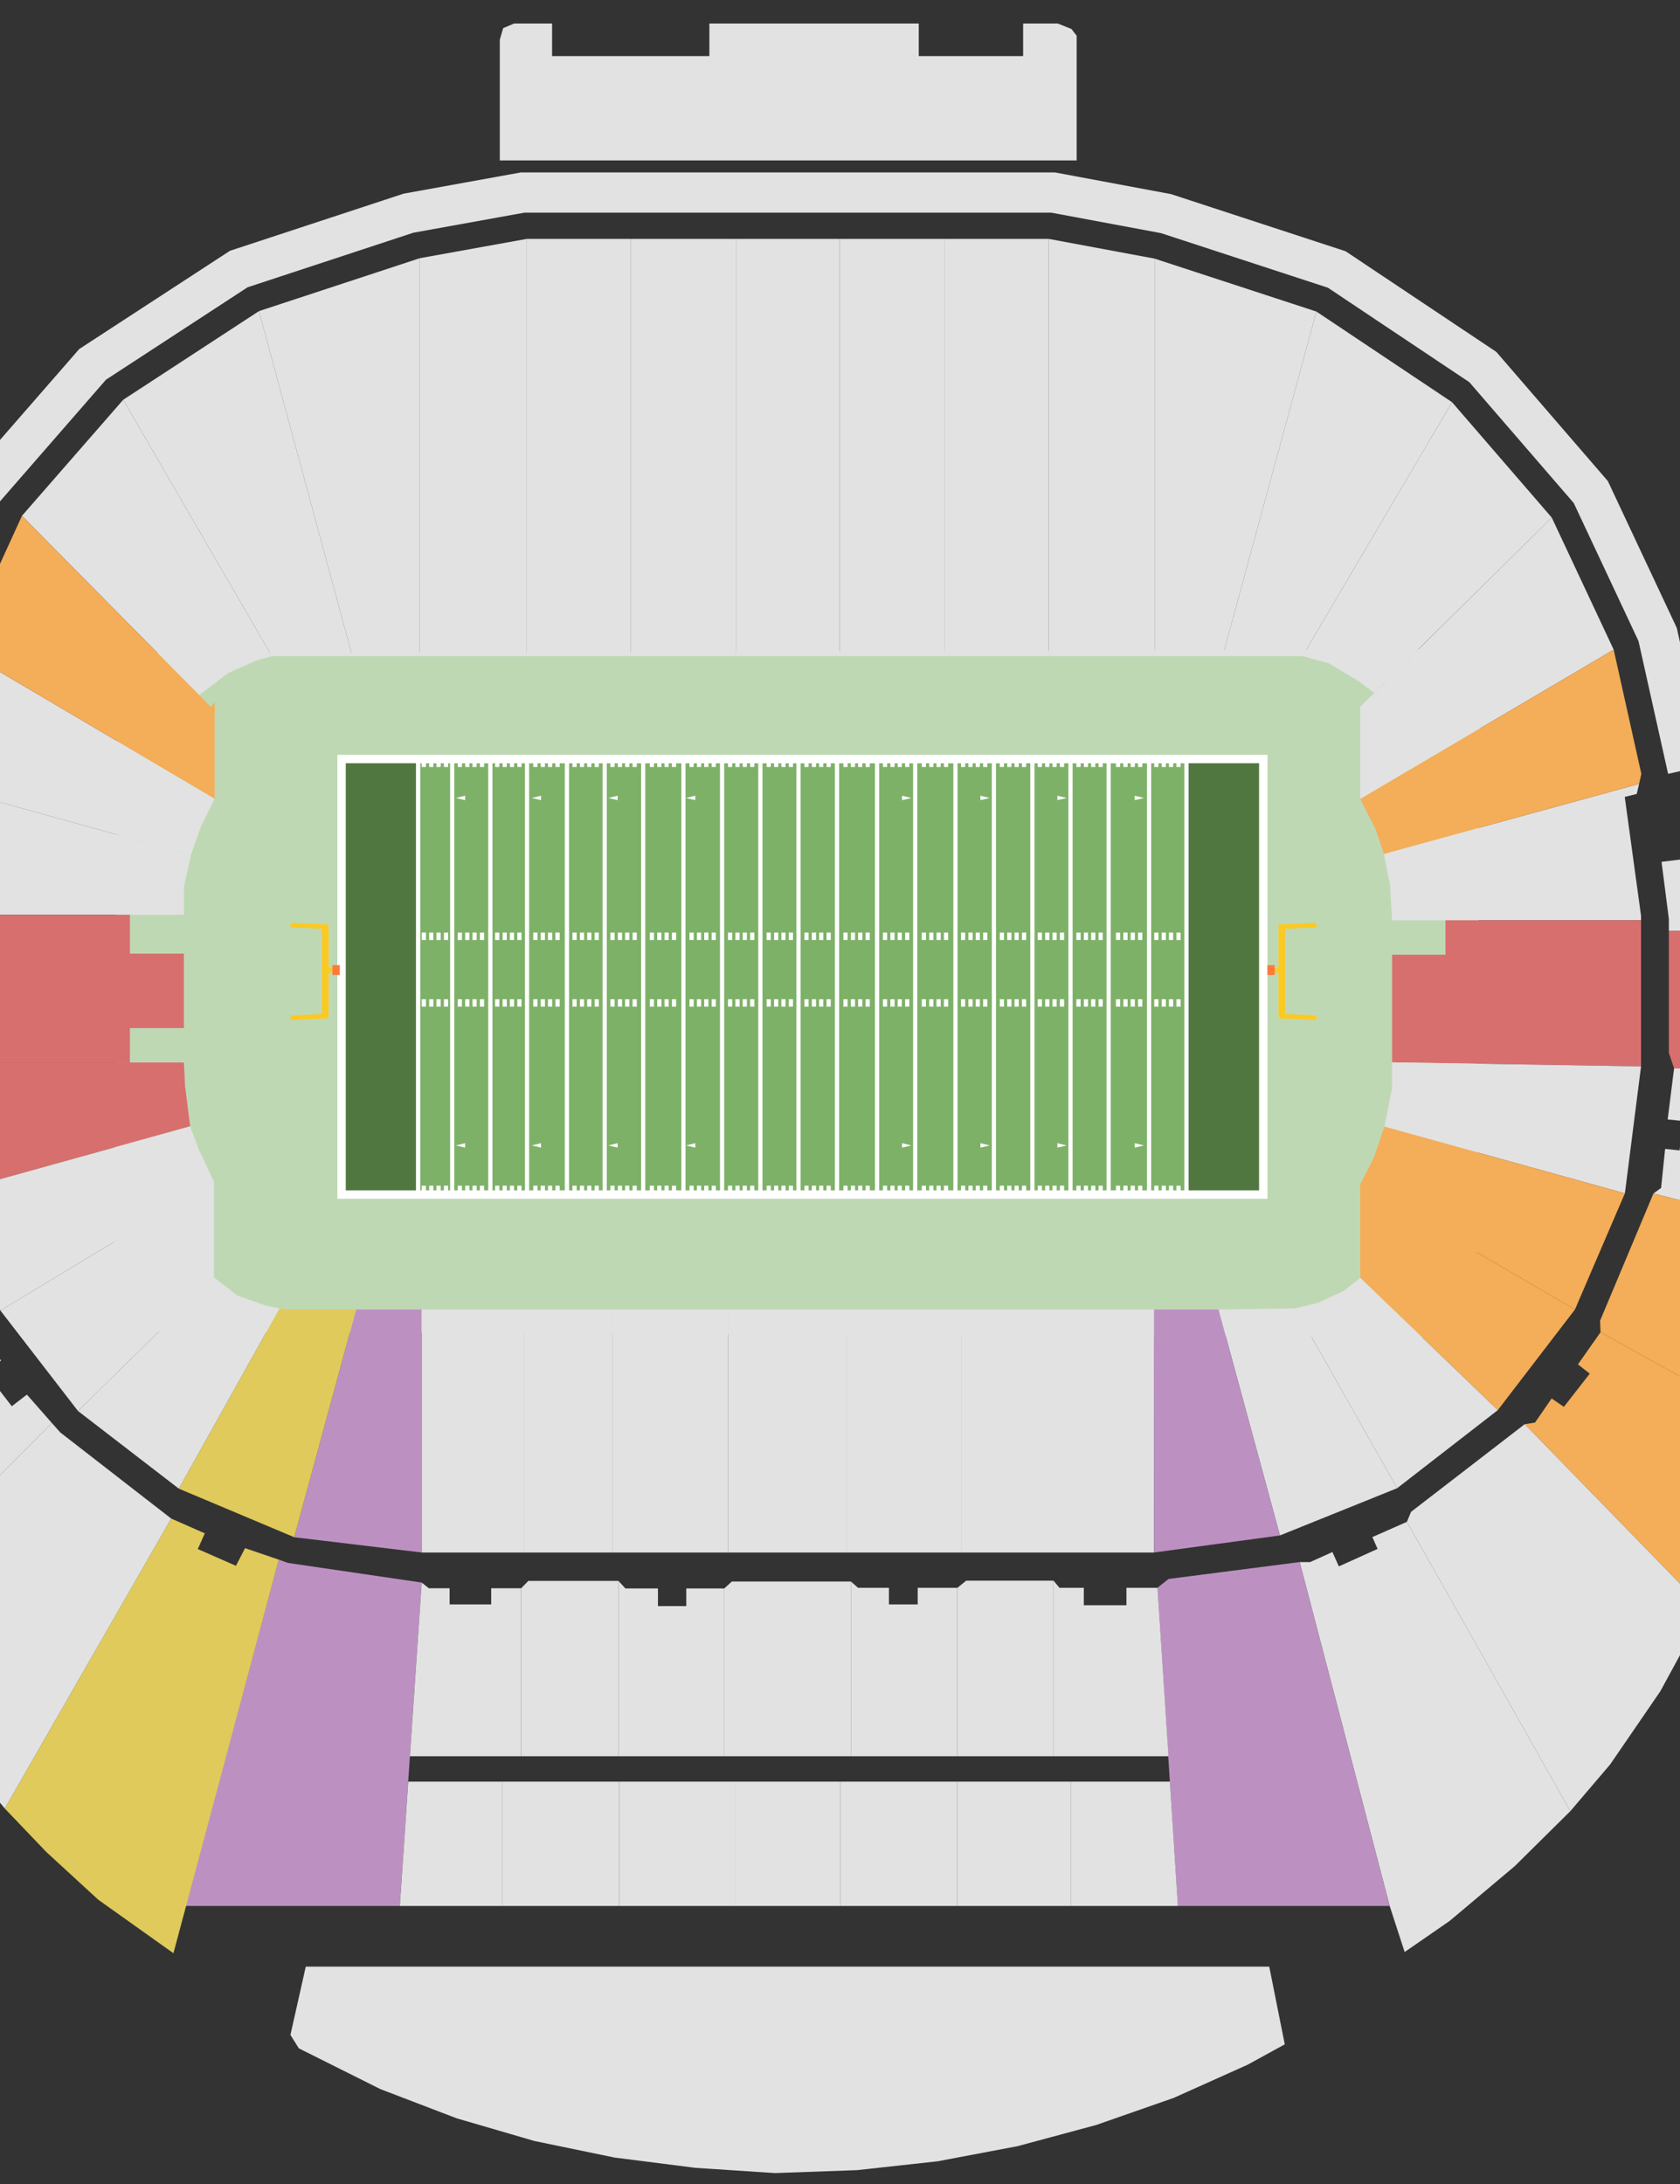 <svg version="1.1" archibusversion="23.2" xmlns="http://www.w3.org/2000/svg" xmlns:xlink="http://www.w3.org/1999/xlink" viewBox="60 0 400 520">
    <rect x="60" y="0" width="400" height="520" fill="#333333" stroke="none"/>
    <style>
        .a-door{stroke:#ffcb05}.a-eqpm,.a-glaz,.a-glaz-cwmg{stroke:#ffcb05;stroke-width:.103%}.a-door{stroke-width:.149%}.a-detl-genf,.a-flor-hral{stroke:silver;stroke-width:.103%}.a-detl-genf{stroke:#0f0}
    </style>
    <view class="selectablePath" id="defaultView" units="inches" viewBox="60 0 400 520"/>
    <g>
        <path d="M 360.8 284.4 L 360.8 180.75 141.35 180.75 141.35 284.4 360.8 284.4 Z" fill="#7EB168"/>
        <path d="M 141.35 180.75 L 360.8 180.75 360.8 284.4 141.35 284.4 141.35 180.75 Z" fill="none" stroke="#FFFFFF" stroke-width="1"/>
        <path d="M 411.45 318.5 L 412.45 154.5 88 155.5 87 317 411.45 318.5 M 351.9 181.75 L 351.9 283.5 152.6 283.5 152.6 181.75 351.9 181.75 Z" fill="#BFD8B4"/>
        <path d="M 351.9 283.5 L 351.9 181.75 152.6 181.75 152.6 283.5 351.9 283.5 Z" fill="#7EB168"/>
        <path d="M 360.8 180.45 L 342.55 180.45 342.55 284.45 360.8 284.45 360.8 180.45 Z" fill="#517741"/>
        <path d="M 159 180.45 L 140.75 180.45 140.75 284.45 159 284.45 159 180.45 Z" fill="#517741"/>
        <path d="M 207.058 272.184 L 204.863 272.733 207.058 273.239 207.058 272.184 M 207.058 190.51 L 207.058 189.455 204.863 190.004 207.058 190.51 M 188.82 273.239 L 188.82 272.184 186.624 272.733 188.82 273.239 M 188.82 190.51 L 188.82 189.455 186.624 190.004 188.82 190.51 M 225.55 272.184 L 223.355 272.733 225.55 273.239 225.55 272.184 M 225.55 190.51 L 225.55 189.455 223.355 190.004 225.55 190.51 M 168.554 272.733 L 170.75 273.239 170.75 272.184 168.554 272.733 M 170.75 190.51 L 170.75 189.455 168.554 190.004 170.75 190.51 M 330.168 272.184 L 330.168 273.239 332.363 272.733 330.168 272.184 M 330.168 189.455 L 330.168 190.51 332.363 190.004 330.168 189.455 M 276.972 272.733 L 274.777 272.184 274.777 273.239 276.972 272.733 M 274.777 189.455 L 274.777 190.51 276.972 190.004 274.777 189.455 M 313.956 272.733 L 311.761 272.184 311.761 273.239 313.956 272.733 M 311.761 190.51 L 313.956 190.004 311.761 189.455 311.761 190.51 M 295.633 272.733 L 293.438 272.184 293.438 273.239 295.633 272.733 M 293.438 189.455 L 293.438 190.51 295.633 190.004 293.438 189.455 Z" fill="#FFFFFF"/>
        <path d="M 292.804 180.718 L 294.577 180.718 296.646 180.718 298.546 180.718 300.319 180.718 302.05 180.718 303.824 180.718 305.808 180.718 307.581 180.718 309.354 180.718 311.085 180.718 312.858 180.718 314.885 180.718 316.785 180.718 318.558 180.718 320.289 180.718 322.062 180.718 323.962 180.718 326.199 180.718 327.973 180.718 329.704 180.718 331.477 180.718 333.588 180.718 335.319 180.718 337.092 180.718 338.823 180.718 340.596 180.718 342.496 180.718 360.777 180.718 360.777 284.425 342.496 284.425 333.588 284.425 323.962 284.425 314.885 284.425 305.808 284.425 296.646 284.425 287.485 284.425 277.901 284.425 268.824 284.425 259.283 284.425 250.121 284.425 241.044 284.425 231.925 284.425 222.721 284.425 213.137 284.425 203.976 284.425 194.983 284.425 185.484 284.425 176.745 284.425 167.668 284.425 159.562 284.425 141.323 284.425 141.323 180.718 159.562 180.718 160.913 180.718 162.686 180.718 164.417 180.718 166.19 180.718 167.668 180.718 169.483 180.718 171.256 180.718 172.988 180.718 174.761 180.718 176.745 180.718 178.392 180.718 180.165 180.718 181.896 180.718 183.669 180.718 185.484 180.718 187.469 180.718 189.242 180.718 190.973 180.718 192.746 180.718 194.983 180.718 196.799 180.718 198.572 180.718 200.303 180.718 202.076 180.718 203.976 180.718 205.834 180.718 207.607 180.718 209.338 180.718 211.111 180.718 213.137 180.718 215.206 180.718 216.979 180.718 218.71 180.718 220.484 180.718 222.721 180.718 224.663 180.718 226.436 180.718 228.167 180.718 229.941 180.718 231.925 180.718 233.825 180.718 235.598 180.718 237.329 180.718 239.102 180.718 241.044 180.718 243.028 180.718 244.802 180.718 246.533 180.718 248.306 180.718 250.121 180.718 252.021 180.718 253.794 180.718 255.525 180.718 257.298 180.718 259.283 180.718 261.309 180.718 263.082 180.718 264.813 180.718 266.587 180.718 268.824 180.718 270.724 180.718 272.497 180.718 274.228 180.718 276.001 180.718 277.901 180.718 279.97 180.718 281.743 180.718 283.474 180.718 285.247 180.718 287.485 180.718 289.3 180.718 291.073 180.718 292.804 180.718 Z" fill="none" stroke="#FFFFFF" stroke-width="2"/>
        <path d="M 292.804 180.718 L 292.804 182.617 M 291.073 180.718 L 291.073 182.617 M 285.247 180.718 L 285.247 182.617 M 289.3 180.718 L 289.3 182.617 M 298.546 180.718 L 298.546 182.617 M 300.319 180.718 L 300.319 182.617 M 302.05 180.718 L 302.05 182.617 M 294.577 180.718 L 294.577 182.617 M 307.581 180.718 L 307.581 182.617 M 309.354 180.718 L 309.354 182.617 M 303.824 180.718 L 303.824 182.617 M 316.785 180.718 L 316.785 182.617 M 318.558 180.718 L 318.558 182.617 M 311.085 180.718 L 311.085 182.617 M 312.858 180.718 L 312.858 182.617 M 257.298 180.718 L 257.298 182.617 M 255.525 180.718 L 255.525 182.617 M 252.021 180.718 L 252.021 182.617 M 253.794 180.718 L 253.794 182.617 M 266.587 180.718 L 266.587 182.617 M 264.813 180.718 L 264.813 182.617 M 261.309 180.718 L 261.309 182.617 M 263.082 180.718 L 263.082 182.617 M 272.497 180.718 L 272.497 182.617 M 276.001 180.718 L 276.001 182.617 M 274.228 180.718 L 274.228 182.617 M 270.724 180.718 L 270.724 182.617 M 283.474 180.718 L 283.474 182.617 M 281.743 180.718 L 281.743 182.617 M 279.97 180.718 L 279.97 182.617 M 252.021 222.04 L 252.021 223.813 M 261.309 222.04 L 261.309 223.813 M 255.525 222.04 L 255.525 223.813 M 257.298 222.04 L 257.298 223.813 M 253.794 222.04 L 253.794 223.813 M 263.082 222.04 L 263.082 223.813 M 266.587 222.04 L 266.587 223.813 M 264.813 222.04 L 264.813 223.813 M 281.743 222.04 L 281.743 223.813 M 279.97 222.04 L 279.97 223.813 M 283.474 222.04 L 283.474 223.813 M 274.228 222.04 L 274.228 223.813 M 276.001 222.04 L 276.001 223.813 M 270.724 222.04 L 270.724 223.813 M 272.497 222.04 L 272.497 223.813 M 285.247 222.04 L 285.247 223.813 M 291.073 222.04 L 291.073 223.813 M 289.3 222.04 L 289.3 223.813 M 294.577 222.04 L 294.577 223.813 M 292.804 222.04 L 292.804 223.813 M 302.05 222.04 L 302.05 223.813 M 298.546 222.04 L 298.546 223.813 M 300.319 222.04 L 300.319 223.813 M 309.354 222.04 L 309.354 223.813 M 307.581 222.04 L 307.581 223.813 M 311.085 222.04 L 311.085 223.813 M 312.858 222.04 L 312.858 223.813 M 316.785 222.04 L 316.785 223.813 M 318.558 222.04 L 318.558 223.813 M 303.824 222.04 L 303.824 223.813 M 326.199 180.718 L 326.199 182.617 M 327.973 180.718 L 327.973 182.617 M 320.289 180.718 L 320.289 182.617 M 322.062 180.718 L 322.062 182.617 M 335.319 180.718 L 335.319 182.617 M 331.477 180.718 L 331.477 182.617 M 329.704 180.718 L 329.704 182.617 M 337.092 180.718 L 337.092 182.617 M 340.596 180.718 L 340.596 182.617 M 338.823 180.718 L 338.823 182.617 M 320.289 222.04 L 320.289 223.813 M 331.477 222.04 L 331.477 223.813 M 335.319 222.04 L 335.319 223.813 M 322.062 222.04 L 322.062 223.813 M 327.973 222.04 L 327.973 223.813 M 326.199 222.04 L 326.199 223.813 M 329.704 222.04 L 329.704 223.813 M 337.092 222.04 L 337.092 223.813 M 338.823 222.04 L 338.823 223.813 M 340.596 222.04 L 340.596 223.813 M 337.092 237.911 L 337.092 239.683 M 340.596 237.911 L 340.596 239.683 M 338.823 237.911 L 338.823 239.683 M 331.477 237.911 L 331.477 239.683 M 326.199 237.911 L 326.199 239.683 M 327.973 237.911 L 327.973 239.683 M 322.062 237.911 L 322.062 239.683 M 335.319 237.911 L 335.319 239.683 M 320.289 237.911 L 320.289 239.683 M 329.704 237.911 L 329.704 239.683 M 340.596 282.314 L 340.596 284.087 M 338.823 282.314 L 338.823 284.087 M 337.092 282.314 L 337.092 284.087 M 322.062 282.314 L 322.062 284.087 M 331.477 282.314 L 331.477 284.087 M 329.704 282.314 L 329.704 284.087 M 326.199 282.314 L 326.199 284.087 M 320.289 282.314 L 320.289 284.087 M 327.973 282.314 L 327.973 284.087 M 335.319 282.314 L 335.319 284.087 M 303.824 237.911 L 303.824 239.683 M 311.085 237.911 L 311.085 239.683 M 307.581 237.911 L 307.581 239.683 M 309.354 237.911 L 309.354 239.683 M 318.558 237.911 L 318.558 239.683 M 312.858 237.911 L 312.858 239.683 M 316.785 237.911 L 316.785 239.683 M 291.073 237.911 L 291.073 239.683 M 294.577 237.911 L 294.577 239.683 M 289.3 237.911 L 289.3 239.683 M 292.804 237.911 L 292.804 239.683 M 302.05 237.911 L 302.05 239.683 M 300.319 237.911 L 300.319 239.683 M 285.247 237.911 L 285.247 239.683 M 298.546 237.911 L 298.546 239.683 M 272.497 237.911 L 272.497 239.683 M 281.743 237.911 L 281.743 239.683 M 283.474 237.911 L 283.474 239.683 M 279.97 237.911 L 279.97 239.683 M 274.228 237.911 L 274.228 239.683 M 276.001 237.911 L 276.001 239.683 M 270.724 237.911 L 270.724 239.683 M 266.587 237.911 L 266.587 239.683 M 263.082 237.911 L 263.082 239.683 M 264.813 237.911 L 264.813 239.683 M 261.309 237.911 L 261.309 239.683 M 255.525 237.911 L 255.525 239.683 M 257.298 237.911 L 257.298 239.683 M 252.021 237.911 L 252.021 239.683 M 253.794 237.911 L 253.794 239.683 M 283.474 282.314 L 283.474 284.087 M 279.97 282.314 L 279.97 284.087 M 281.743 282.314 L 281.743 284.087 M 276.001 282.314 L 276.001 284.087 M 272.497 282.314 L 272.497 284.087 M 274.228 282.314 L 274.228 284.087 M 270.724 282.314 L 270.724 284.087 M 252.021 282.314 L 252.021 284.087 M 261.309 282.314 L 261.309 284.087 M 255.525 282.314 L 255.525 284.087 M 257.298 282.314 L 257.298 284.087 M 253.794 282.314 L 253.794 284.087 M 263.082 282.314 L 263.082 284.087 M 264.813 282.314 L 264.813 284.087 M 266.587 282.314 L 266.587 284.087 M 309.354 282.314 L 309.354 284.087 M 312.858 282.314 L 312.858 284.087 M 318.558 282.314 L 318.558 284.087 M 316.785 282.314 L 316.785 284.087 M 311.085 282.314 L 311.085 284.087 M 307.581 282.314 L 307.581 284.087 M 303.824 282.314 L 303.824 284.087 M 302.05 282.314 L 302.05 284.087 M 300.319 282.314 L 300.319 284.087 M 298.546 282.314 L 298.546 284.087 M 294.577 282.314 L 294.577 284.087 M 285.247 282.314 L 285.247 284.087 M 289.3 282.314 L 289.3 284.087 M 292.804 282.314 L 292.804 284.087 M 291.073 282.314 L 291.073 284.087 M 160.913 180.718 L 160.913 182.617 M 162.686 180.718 L 162.686 182.617 M 164.417 180.718 L 164.417 182.617 M 171.256 180.718 L 171.256 182.617 M 172.988 180.718 L 172.988 182.617 M 166.19 180.718 L 166.19 182.617 M 169.483 180.718 L 169.483 182.617 M 178.392 180.718 L 178.392 182.617 M 181.896 180.718 L 181.896 182.617 M 180.165 180.718 L 180.165 182.617 M 174.761 180.718 L 174.761 182.617 M 162.686 222.04 L 162.686 223.813 M 164.417 222.04 L 164.417 223.813 M 160.913 222.04 L 160.913 223.813 M 169.483 222.04 L 169.483 223.813 M 166.19 222.04 L 166.19 223.813 M 172.988 222.04 L 172.988 223.813 M 174.761 222.04 L 174.761 223.813 M 180.165 222.04 L 180.165 223.813 M 171.256 222.04 L 171.256 223.813 M 181.896 222.04 L 181.896 223.813 M 178.392 222.04 L 178.392 223.813 M 224.663 180.718 L 224.663 182.617 M 216.979 180.718 L 216.979 182.617 M 220.484 180.718 L 220.484 182.617 M 218.71 180.718 L 218.71 182.617 M 233.825 180.718 L 233.825 182.617 M 229.941 180.718 L 229.941 182.617 M 228.167 180.718 L 228.167 182.617 M 226.436 180.718 L 226.436 182.617 M 239.102 180.718 L 239.102 182.617 M 235.598 180.718 L 235.598 182.617 M 237.329 180.718 L 237.329 182.617 M 248.306 180.718 L 248.306 182.617 M 244.802 180.718 L 244.802 182.617 M 243.028 180.718 L 243.028 182.617 M 246.533 180.718 L 246.533 182.617 M 190.973 180.718 L 190.973 182.617 M 187.469 180.718 L 187.469 182.617 M 189.242 180.718 L 189.242 182.617 M 183.669 180.718 L 183.669 182.617 M 198.572 180.718 L 198.572 182.617 M 196.799 180.718 L 196.799 182.617 M 192.746 180.718 L 192.746 182.617 M 205.834 180.718 L 205.834 182.617 M 207.607 180.718 L 207.607 182.617 M 202.076 180.718 L 202.076 182.617 M 200.303 180.718 L 200.303 182.617 M 215.206 180.718 L 215.206 182.617 M 211.111 180.718 L 211.111 182.617 M 209.338 180.718 L 209.338 182.617 M 183.669 222.04 L 183.669 223.813 M 192.746 222.04 L 192.746 223.813 M 187.469 222.04 L 187.469 223.813 M 189.242 222.04 L 189.242 223.813 M 190.973 222.04 L 190.973 223.813 M 196.799 222.04 L 196.799 223.813 M 198.572 222.04 L 198.572 223.813 M 205.834 222.04 L 205.834 223.813 M 209.338 222.04 L 209.338 223.813 M 202.076 222.04 L 202.076 223.813 M 207.607 222.04 L 207.607 223.813 M 211.111 222.04 L 211.111 223.813 M 200.303 222.04 L 200.303 223.813 M 215.206 222.04 L 215.206 223.813 M 233.825 222.04 L 233.825 223.813 M 220.484 222.04 L 220.484 223.813 M 218.71 222.04 L 218.71 223.813 M 226.436 222.04 L 226.436 223.813 M 224.663 222.04 L 224.663 223.813 M 228.167 222.04 L 228.167 223.813 M 216.979 222.04 L 216.979 223.813 M 229.941 222.04 L 229.941 223.813 M 239.102 222.04 L 239.102 223.813 M 237.329 222.04 L 237.329 223.813 M 243.028 222.04 L 243.028 223.813 M 246.533 222.04 L 246.533 223.813 M 248.306 222.04 L 248.306 223.813 M 244.802 222.04 L 244.802 223.813 M 235.598 222.04 L 235.598 223.813 M 239.102 237.911 L 239.102 239.683 M 237.329 237.911 L 237.329 239.683 M 235.598 237.911 L 235.598 239.683 M 243.028 237.911 L 243.028 239.683 M 246.533 237.911 L 246.533 239.683 M 248.306 237.911 L 248.306 239.683 M 244.802 237.911 L 244.802 239.683 M 220.484 237.911 L 220.484 239.683 M 218.71 237.911 L 218.71 239.683 M 226.436 237.911 L 226.436 239.683 M 224.663 237.911 L 224.663 239.683 M 228.167 237.911 L 228.167 239.683 M 229.941 237.911 L 229.941 239.683 M 216.979 237.911 L 216.979 239.683 M 233.825 237.911 L 233.825 239.683 M 200.303 237.911 L 200.303 239.683 M 202.076 237.911 L 202.076 239.683 M 207.607 237.911 L 207.607 239.683 M 215.206 237.911 L 215.206 239.683 M 211.111 237.911 L 211.111 239.683 M 205.834 237.911 L 205.834 239.683 M 209.338 237.911 L 209.338 239.683 M 198.572 237.911 L 198.572 239.683 M 187.469 237.911 L 187.469 239.683 M 196.799 237.911 L 196.799 239.683 M 192.746 237.911 L 192.746 239.683 M 190.973 237.911 L 190.973 239.683 M 183.669 237.911 L 183.669 239.683 M 189.242 237.911 L 189.242 239.683 M 207.607 282.314 L 207.607 284.087 M 215.206 282.314 L 215.206 284.087 M 211.111 282.314 L 211.111 284.087 M 209.338 282.314 L 209.338 284.087 M 202.076 282.314 L 202.076 284.087 M 205.834 282.314 L 205.834 284.087 M 200.303 282.314 L 200.303 284.087 M 192.746 282.314 L 192.746 284.087 M 196.799 282.314 L 196.799 284.087 M 198.572 282.314 L 198.572 284.087 M 183.669 282.314 L 183.669 284.087 M 190.973 282.314 L 190.973 284.087 M 187.469 282.314 L 187.469 284.087 M 189.242 282.314 L 189.242 284.087 M 239.102 282.314 L 239.102 284.087 M 244.802 282.314 L 244.802 284.087 M 248.306 282.314 L 248.306 284.087 M 246.533 282.314 L 246.533 284.087 M 243.028 282.314 L 243.028 284.087 M 237.329 282.314 L 237.329 284.087 M 235.598 282.314 L 235.598 284.087 M 233.825 282.314 L 233.825 284.087 M 228.167 282.314 L 228.167 284.087 M 229.941 282.314 L 229.941 284.087 M 226.436 282.314 L 226.436 284.087 M 216.979 282.314 L 216.979 284.087 M 220.484 282.314 L 220.484 284.087 M 218.71 282.314 L 218.71 284.087 M 224.663 282.314 L 224.663 284.087 M 174.761 237.911 L 174.761 239.683 M 169.483 237.911 L 169.483 239.683 M 171.256 237.911 L 171.256 239.683 M 172.988 237.911 L 172.988 239.683 M 166.19 237.911 L 166.19 239.683 M 180.165 237.911 L 180.165 239.683 M 178.392 237.911 L 178.392 239.683 M 181.896 237.911 L 181.896 239.683 M 160.913 237.911 L 160.913 239.683 M 164.417 237.911 L 164.417 239.683 M 162.686 237.911 L 162.686 239.683 M 174.761 282.314 L 174.761 284.087 M 181.896 282.314 L 181.896 284.087 M 180.165 282.314 L 180.165 284.087 M 178.392 282.314 L 178.392 284.087 M 172.988 282.314 L 172.988 284.087 M 171.256 282.314 L 171.256 284.087 M 166.19 282.314 L 166.19 284.087 M 169.483 282.314 L 169.483 284.087 M 162.686 282.314 L 162.686 284.087 M 164.417 282.314 L 164.417 284.087 M 160.913 282.314 L 160.913 284.087" fill="none" stroke="#FFFFFF" stroke-width="1"/>
        <path d="M 287.485 284.425 L 287.485 180.718 M 296.646 284.425 L 296.646 180.718 M 305.808 284.425 L 305.808 180.718 M 314.885 284.425 L 314.885 180.718 M 323.962 284.425 L 323.962 180.718 M 333.588 284.425 L 333.588 180.718 M 342.496 284.425 L 342.496 180.718 M 259.283 284.425 L 259.283 180.718 M 268.824 284.425 L 268.824 180.718 M 277.901 284.425 L 277.901 180.718 M 167.668 284.425 L 167.668 180.718 M 176.745 284.425 L 176.745 180.718 M 185.484 284.425 L 185.484 180.718 M 194.983 284.425 L 194.983 180.718 M 203.976 284.425 L 203.976 180.718 M 213.137 284.425 L 213.137 180.718 M 222.721 284.425 L 222.721 180.718 M 231.925 284.425 L 231.925 180.718 M 241.044 284.425 L 241.044 180.718 M 250.121 284.425 L 250.121 180.718 M 159.562 180.718 L 159.562 284.425" fill="none" stroke="#FFFFFF" stroke-width="1"/>
        <path d="M 364.638 220.11 L 364.667 221.193 373.447 220.812 373.418 219.73 364.638 220.11 Z" fill="#FCC921"/>
        <path d="M 364.667 241.387 L 364.638 242.47 373.418 242.851 373.447 241.768 364.667 241.387 Z" fill="#FCC921"/>
        <path d="M 364.404 242.119 L 365.984 242.119 365.984 220.168 364.404 220.168 364.404 242.119 Z" fill="#FCC921"/>
        <path d="M 362.911 230.441 L 362.911 231.553 365.838 231.553 365.838 230.441 362.911 230.441 Z" fill="#FCC921"/>
        <path d="M 363.497 232.139 L 363.497 229.797 361.74 229.797 361.74 232.139 363.497 232.139 Z" fill="#FC7A3C"/>
        <path d="M 137.944 221.193 L 138.003 220.11 129.222 219.73 129.193 220.812 137.944 221.193 Z" fill="#FCC921"/>
        <path d="M 138.003 242.47 L 137.944 241.387 129.193 241.768 129.222 242.851 138.003 242.47 Z" fill="#FCC921"/>
        <path d="M 136.656 242.119 L 138.237 242.119 138.237 220.168 136.656 220.168 136.656 242.119 Z" fill="#FCC921"/>
        <path d="M 139.7 231.553 L 139.7 230.441 136.803 230.441 136.803 231.553 139.7 231.553 Z" fill="#FCC921"/>
        <path d="M 139.144 229.797 L 139.144 232.139 140.9 232.139 140.9 229.797 139.144 229.797 Z" fill="#FC7A3C"/>
        <path d="M 37.7 217.7 L 37.7 205.25 32.8 204.7 27.25 217.7 37.7 217.7 Z M 103.785 211.213 L 105.459 203.595 48.389 187.787 44.259 217.693 44.259 217.8 103.785 217.8 103.785 211.213 Z" class="selectablePath" id="sec_end_2_end" fill="#e2e2e2"/>
        <path d="M 89.331 95.187 L 65.229 122.814 107.417 165.5 114.395 160.196 120.874 157.348 124.719 156.208 89.331 95.187 Z" class="selectablePath" id="sec_corner_5_corner" fill="#e2e2e2"/>
        <path d="M 143.873 156.208 L 159.965 156.208 159.965 61.472 121.657 74.075 143.873 156.208 Z" class="selectablePath" id="sec_side_7_side" fill="#e2e2e2"/>
        <path d="M 185.42 56.879 L 159.965 61.472 159.965 156.208 185.42 156.208 185.42 56.879 Z" class="selectablePath" id="sec_side_8_side" fill="#e2e2e2"/>
        <path d="M 210.199 56.879 L 185.42 56.879 185.42 156.208 210.199 156.208 210.199 56.879 Z" class="selectablePath" id="sec_side_9_side" fill="#e2e2e2"/>
        <path d="M 235.334 56.879 L 210.199 56.879 210.199 156.208 235.334 156.208 235.334 56.879 Z" class="selectablePath" id="sec_side_10_side" fill="#e2e2e2"/>
        <path d="M 259.899 156.208 L 259.899 56.879 235.334 56.879 235.334 156.208 259.899 156.208 Z" class="selectablePath" id="sec_side_11_side" fill="#e2e2e2"/>
        <path d="M 309.706 56.879 L 284.82 56.879 284.82 156.208 309.706 156.208 309.706 56.879 Z" class="selectablePath" id="sec_side_13_side" fill="#e2e2e2"/>
        <path d="M 334.912 61.579 L 309.706 56.879 309.706 156.208 334.912 156.208 334.912 61.579 Z" class="selectablePath" id="sec_side_14_side" fill="#e2e2e2"/>
        <path d="M 334.912 156.208 L 351.111 156.208 373.433 74.182 334.912 61.579 334.912 156.208 Z" class="selectablePath" id="sec_side_15_side" fill="#e2e2e2"/>
        <path d="M 405.724 95.757 L 373.433 74.182 351.111 156.208 370.122 156.208 405.724 95.757 Z" class="selectablePath" id="sec_side_16_side" fill="#e2e2e2"/>
        <path d="M 449.692 189.033 L 450.262 186.648 389.49 203.31 390.95 210.572 391.448 219.117 450.725 219.117 450.725 218.049 446.844 189.745 449.692 189.033 Z M 462.046 204.413 L 455.602 205.196 457.347 218.796 457.347 221.645 464.61 221.645 464.61 209.433 462.046 204.413 Z" class="selectablePath" id="sec_end_20_end" fill="#e2e2e2"/>
        <path d="M 404.158 227.305 L 391.448 227.305 391.448 252.939 450.725 253.9 450.725 219.117 404.158 219.117 404.158 227.305 Z M 457.347 221.645 L 457.347 250.696 458.593 254.363 464.61 254.363 464.61 221.645 457.347 221.645 Z" class="selectablePath" id="sec_end_21_end" fill="#d86f6f"/>
        <path d="M 392.658 354.332 L 368.414 311.503 350.114 311.788 364.747 365.583 392.658 354.332 Z M 386.748 365.974 L 387.995 368.787 378.774 372.952 377.243 369.534 371.938 371.92 369.446 371.92 390.878 453.804 394.438 464.769 405.155 457.364 420.641 444.334 433.885 431.232 394.973 362.343 386.748 365.974 Z" class="selectablePath" id="sec_side_26_side" fill="#e2e2e2"/>
        <path d="M 350.114 311.788 L 334.734 311.788 334.77 369.641 364.747 365.583 350.114 311.788 Z M 338.223 375.943 L 335.589 378.043 340.43 453.804 390.878 453.804 369.446 371.92 338.223 375.943 Z" class="selectablePath" id="sec_side_27_side" fill="#bc91c1"/>
        <path d="M 160.392 311.788 L 144.799 311.788 130.06 366.01 160.392 369.641 160.392 311.788 Z M 128.6 372.133 L 126.392 371.35 104.177 453.804 155.194 453.804 160.392 376.797 128.6 372.133 Z" class="selectablePath" id="sec_side_35_side" fill="#bc91c1"/>
        <path d="M 128.03 311.788 L 126.57 311.503 102.575 354.439 130.06 366.01 144.799 311.788 128.03 311.788 Z M 108.77 365.084 L 100.759 361.56 61.134 430.592 70.996 440.916 83.385 452.309 101.293 465.054 126.392 371.35 118.347 368.609 116.175 372.81 107.096 368.822 108.77 365.084 Z" class="selectablePath" id="sec_side_36_side" fill="#dfca5b"/>
        <path d="M 126.57 311.503 L 123.402 310.898 116.531 308.477 110.941 304.134 78.579 335.962 102.575 354.439 126.57 311.503 Z M 74.343 341.053 L 72.349 338.81 28.737 382.707 36.818 397.66 47.677 414.286 61.134 430.592 100.759 361.56 74.343 341.053 Z" class="selectablePath" id="sec_corner_37_corner" fill="#e2e2e2"/>
        <path d="M 391.448 259.062 L 389.632 268.247 446.88 284.126 450.725 253.9 391.448 252.939 391.448 259.062 Z M 484.119 280.245 L 482.019 262.302 464.61 262.302 464.61 254.363 458.593 254.363 457.062 266.538 460.622 266.894 459.91 273.908 456.457 273.552 455.496 282.844 453.68 284.161 484.903 292.101 484.119 280.245 Z" class="selectablePath" id="sec_end_22_end" fill="#e2e2e2"/>
        <path d="M 44.259 253.722 L 48.638 283.912 105.281 268.176 104.07 258.635 103.785 252.974 44.259 252.974 44.259 253.722 Z M 12.075 267.927 L 10.188 284.802 10.188 292.67 41.375 284.339 40.129 272.911 35.857 273.588 34.789 267.001 39.168 266.289 37.566 256.107 14.425 256.997 12.075 267.927 Z" class="selectablePath" id="sec_end_40_end" fill="#d86f6f"/>
        <path d="M 44.259 217.8 L 44.259 252.974 90.933 252.974 90.933 244.786 103.785 244.786 103.785 227.056 90.933 227.056 90.933 217.8 44.259 217.8 Z M 24.037 224.956 L 16.775 246.103 14.425 256.997 37.566 256.107 37.566 217.8 27.099 217.8 24.037 224.956 Z" class="selectablePath" id="sec_end_1_end" fill="#d86f6f"/>
        <path d="M 429.471 123.241 L 405.724 95.757 370.123 156.208 376.282 157.882 383.438 162.154 387.176 164.966 429.471 123.241 Z" class="selectablePath" id="sec_corner_17_corner" fill="#e2e2e2"/>
        <path d="M 383.865 168.278 L 383.865 190.244 444.21 154.678 429.471 123.241 383.865 168.278 Z" class="selectablePath" id="sec_corner_18_corner" fill="#e2e2e2"/>
        <path d="M 450.262 186.648 L 450.796 184.263 444.21 154.678 383.865 190.244 387.532 197.435 389.49 203.31 450.262 186.648 Z" class="selectablePath" id="sec_corner_19_corner" fill="#f4ad58"/>
        <path d="M 387.033 275.795 L 383.865 281.99 434.989 311.788 446.88 284.126 389.632 268.247 387.033 275.795 Z M 484.155 313.818 L 484.974 293.097 484.903 292.101 453.68 284.161 440.97 314.459 441.077 317.2 480.595 339.166 481.948 331.654 484.155 313.818 Z" class="selectablePath" id="sec_corner_23_corner" fill="#f4ad58"/>
        <path d="M 416.618 335.748 L 434.989 311.788 383.865 281.99 383.865 304.241 416.618 335.748 Z M 480.417 340.163 L 480.595 339.166 441.077 317.2 435.701 324.854 438.514 327.062 432.354 334.965 429.435 332.971 425.483 338.703 423.027 339.095 465.927 383.17 466.425 382.244 474.649 361.631 480.417 340.163 Z" class="selectablePath" id="sec_corner_24_corner" fill="#f4ad58"/>
        <path d="M 373.825 310.186 L 368.413 311.503 392.658 354.332 416.618 335.748 383.865 304.241 379.984 307.338 373.825 310.186 Z M 395.969 359.958 L 394.973 362.343 433.885 431.232 443.355 420.125 455.318 402.68 465.927 383.17 423.027 339.095 395.969 359.958 Z" class="selectablePath" id="sec_corner_25_corner" fill="#e2e2e2"/>
        <path d="M 78.579 335.962 L 110.941 304.134 110.941 281.349 60.102 312.038 78.579 335.962 Z M 72.349 338.81 L 66.403 332.046 62.808 334.823 56.862 327.133 60.244 323.929 54.619 316.737 14.567 339.38 19.658 359.708 28.737 382.707 72.349 338.81 Z" class="selectablePath" id="sec_corner_38_corner" fill="#e2e2e2"/>
        <path d="M 107.31 273.659 L 105.281 268.176 48.638 283.912 60.102 312.038 110.941 281.349 107.31 273.659 Z M 10.188 300.538 L 11.256 317.556 14.567 339.38 54.619 316.737 41.375 284.339 10.188 292.67 10.188 300.538 Z" class="selectablePath" id="sec_corner_39_corner" fill="#e2e2e2"/>
        <path d="M 107.808 196.83 L 111.119 190.173 50.739 154.535 44.152 184.085 45.042 186.862 105.459 203.595 107.808 196.83 Z" class="selectablePath" id="sec_corner_3_corner" fill="#e2e2e2"/>
        <path d="M 111.119 167.174 L 110.229 168.349 65.229 122.814 50.739 154.535 111.119 190.173 111.119 167.174 Z" class="selectablePath" id="sec_corner_4_corner" fill="#f4ad58"/>
        <path d="M 121.657 74.075 L 89.331 95.187 124.719 156.208 143.873 156.208 121.657 74.075 Z" class="selectablePath" id="sec_corner_6_corner" fill="#e2e2e2"/>
        <path d="M 284.82 56.879 L 259.899 56.879 259.899 156.208 284.82 156.208 284.82 56.879 Z" class="selectablePath" id="sec_side_12_side" fill="#e2e2e2"/>
        <path d="M 334.75 311.8 L 310.4 311.8 310.4 369.65 334.75 369.65 334.75 311.8 Z" class="selectablePath" id="sec_side_28_side" fill="#e2e2e2"/>
        <path d="M 310.4 311.8 L 288.95 311.8 288.95 369.65 310.4 369.65 310.4 311.8 Z" class="selectablePath" id="sec_side_29_side" fill="#e2e2e2"/>
        <path d="M 288.95 311.8 L 261.45 311.8 261.45 369.65 288.95 369.65 288.95 311.8 Z" class="selectablePath" id="sec_pref_30_pref" fill="#e2e2e2"/>
        <path d="M 261.45 311.8 L 233.4 311.8 233.4 369.65 261.45 369.65 261.45 311.8 Z" class="selectablePath" id="sec_pref_31_pref" fill="#e2e2e2"/>
        <path d="M 233.4 311.8 L 205.9 311.8 205.9 369.65 233.4 369.65 233.4 311.8 Z" class="selectablePath" id="sec_pref_32_pref" fill="#e2e2e2"/>
        <path d="M 205.9 311.8 L 184.65 311.8 184.65 369.65 205.9 369.65 205.9 311.8 Z" class="selectablePath" id="sec_side_33_side" fill="#e2e2e2"/>
        <path d="M 184.65 311.8 L 160.4 311.8 160.4 369.65 184.65 369.65 184.65 311.8 Z" class="selectablePath" id="sec_side_34_side" fill="#e2e2e2"/>
        <path d="M 338.55 424.2 L 315 424.2 315 453.8 340.45 453.8 338.55 424.2 M 328.2 382.2 L 318.05 382.2 318.05 378.05 312.25 378.05 310.85 376.35 310.85 418.15 338.2 418.15 335.6 378.05 328.2 378.05 328.2 382.2 Z" class="selectablePath" id="sec_pref_28_pref" fill="#e2e2e2"/>
        <path d="M 179.65 424.2 L 157.2 424.2 155.2 453.8 179.65 453.8 179.65 424.2 M 184.1 378.15 L 176.95 378.15 176.95 382 167.05 382 167.05 378.15 162.1 378.15 160.4 376.8 157.6 418.15 184.1 418.15 184.1 378.15 Z" class="selectablePath" id="sec_pref_34_pref" fill="#e2e2e2"/>
        <path d="M 315 424.2 L 287.95 424.2 287.95 453.8 315 453.8 315 424.2 M 310.85 418.15 L 310.85 376.35 290.05 376.35 287.95 378.05 287.95 418.15 310.85 418.15 Z" class="selectablePath" id="sec_club_29_club" fill="#e2e2e2"/>
        <path d="M 287.95 424.2 L 260.05 424.2 260.05 453.8 287.95 453.8 287.95 424.2 M 278.5 378.05 L 278.5 382 271.65 382 271.65 378.05 264.3 378.05 262.6 376.55 262.6 418.15 287.95 418.15 287.95 378.05 278.5 378.05 Z" class="selectablePath" id="sec_club_30_club" fill="#e2e2e2"/>
        <path d="M 260.05 424.2 L 235.05 424.2 235.05 453.8 260.05 453.8 260.05 424.2 M 262.6 418.15 L 262.6 376.55 234.25 376.55 232.45 378.2 232.45 418.15 262.6 418.15 Z" class="selectablePath" id="sec_club_31_club" fill="#e2e2e2"/>
        <path d="M 235.05 424.2 L 207.45 424.2 207.45 453.8 235.05 453.8 235.05 424.2 M 208.9 378.2 L 207.25 376.4 207.25 418.15 232.45 418.15 232.45 378.2 223.4 378.2 223.4 382.4 216.65 382.4 216.65 378.2 208.9 378.2 Z" class="selectablePath" id="sec_club_32_club" fill="#e2e2e2"/>
        <path d="M 207.45 424.2 L 179.65 424.2 179.65 453.8 207.45 453.8 207.45 424.2 M 207.25 418.15 L 207.25 376.4 185.8 376.4 184.1 378.15 184.1 418.15 207.25 418.15 Z" class="selectablePath" id="sec_club_33_club" fill="#e2e2e2"/>
        <path d="M 442.821 114.54 L 416.262 83.78 380.376 59.82 338.828 46.22 311.201 41.058 183.996 41.058 156.084 46.113 114.751 59.713 78.864 83.104 51.842 114.113 35.715 149.43 28.381 182.219 37.708 184.32 44.829 152.492 59.995 119.382 85.237 90.402 118.952 68.4 158.434 55.405 184.851 50.635 310.311 50.635 336.443 55.512 376.175 68.507 409.854 91.007 434.704 119.773 450.12 152.634 457.169 184.248 466.497 182.148 459.234 149.501 442.821 114.54 Z" class="selectablePath" id="sec_sro_sro" fill="#e2e2e2"/>
        <path d="M 278.75 13.35 L 278.75 5.6 228.9 5.6 228.9 13.35 191.45 13.35 191.45 5.6 182.4 5.6 179.8 6.7 179 9.45 179 38.2 316.35 38.2 316.35 8.5 315.1 6.9 311.85 5.6 303.6 5.6 303.6 13.35 278.75 13.35 Z" class="selectablePath" id="sec_cb_cb" fill="#e2e2e2"/>
        <path d="M 357.05 491.6 L 365.9 486.75 362.2 468.25 132.8 468.25 129.15 484.5 131.15 487.7 150.55 497.4 168.7 504.35 187.2 509.75 206.3 513.7 225.55 516.15 244.55 517.4 264.05 516.7 283.2 514.6 302.25 511 321 505.95 339.45 499.5 357.05 491.6 Z" class="selectablePath" id="sec_clb_aut_clb_aut" fill="#e2e2e2"/>
    </g>
</svg>
